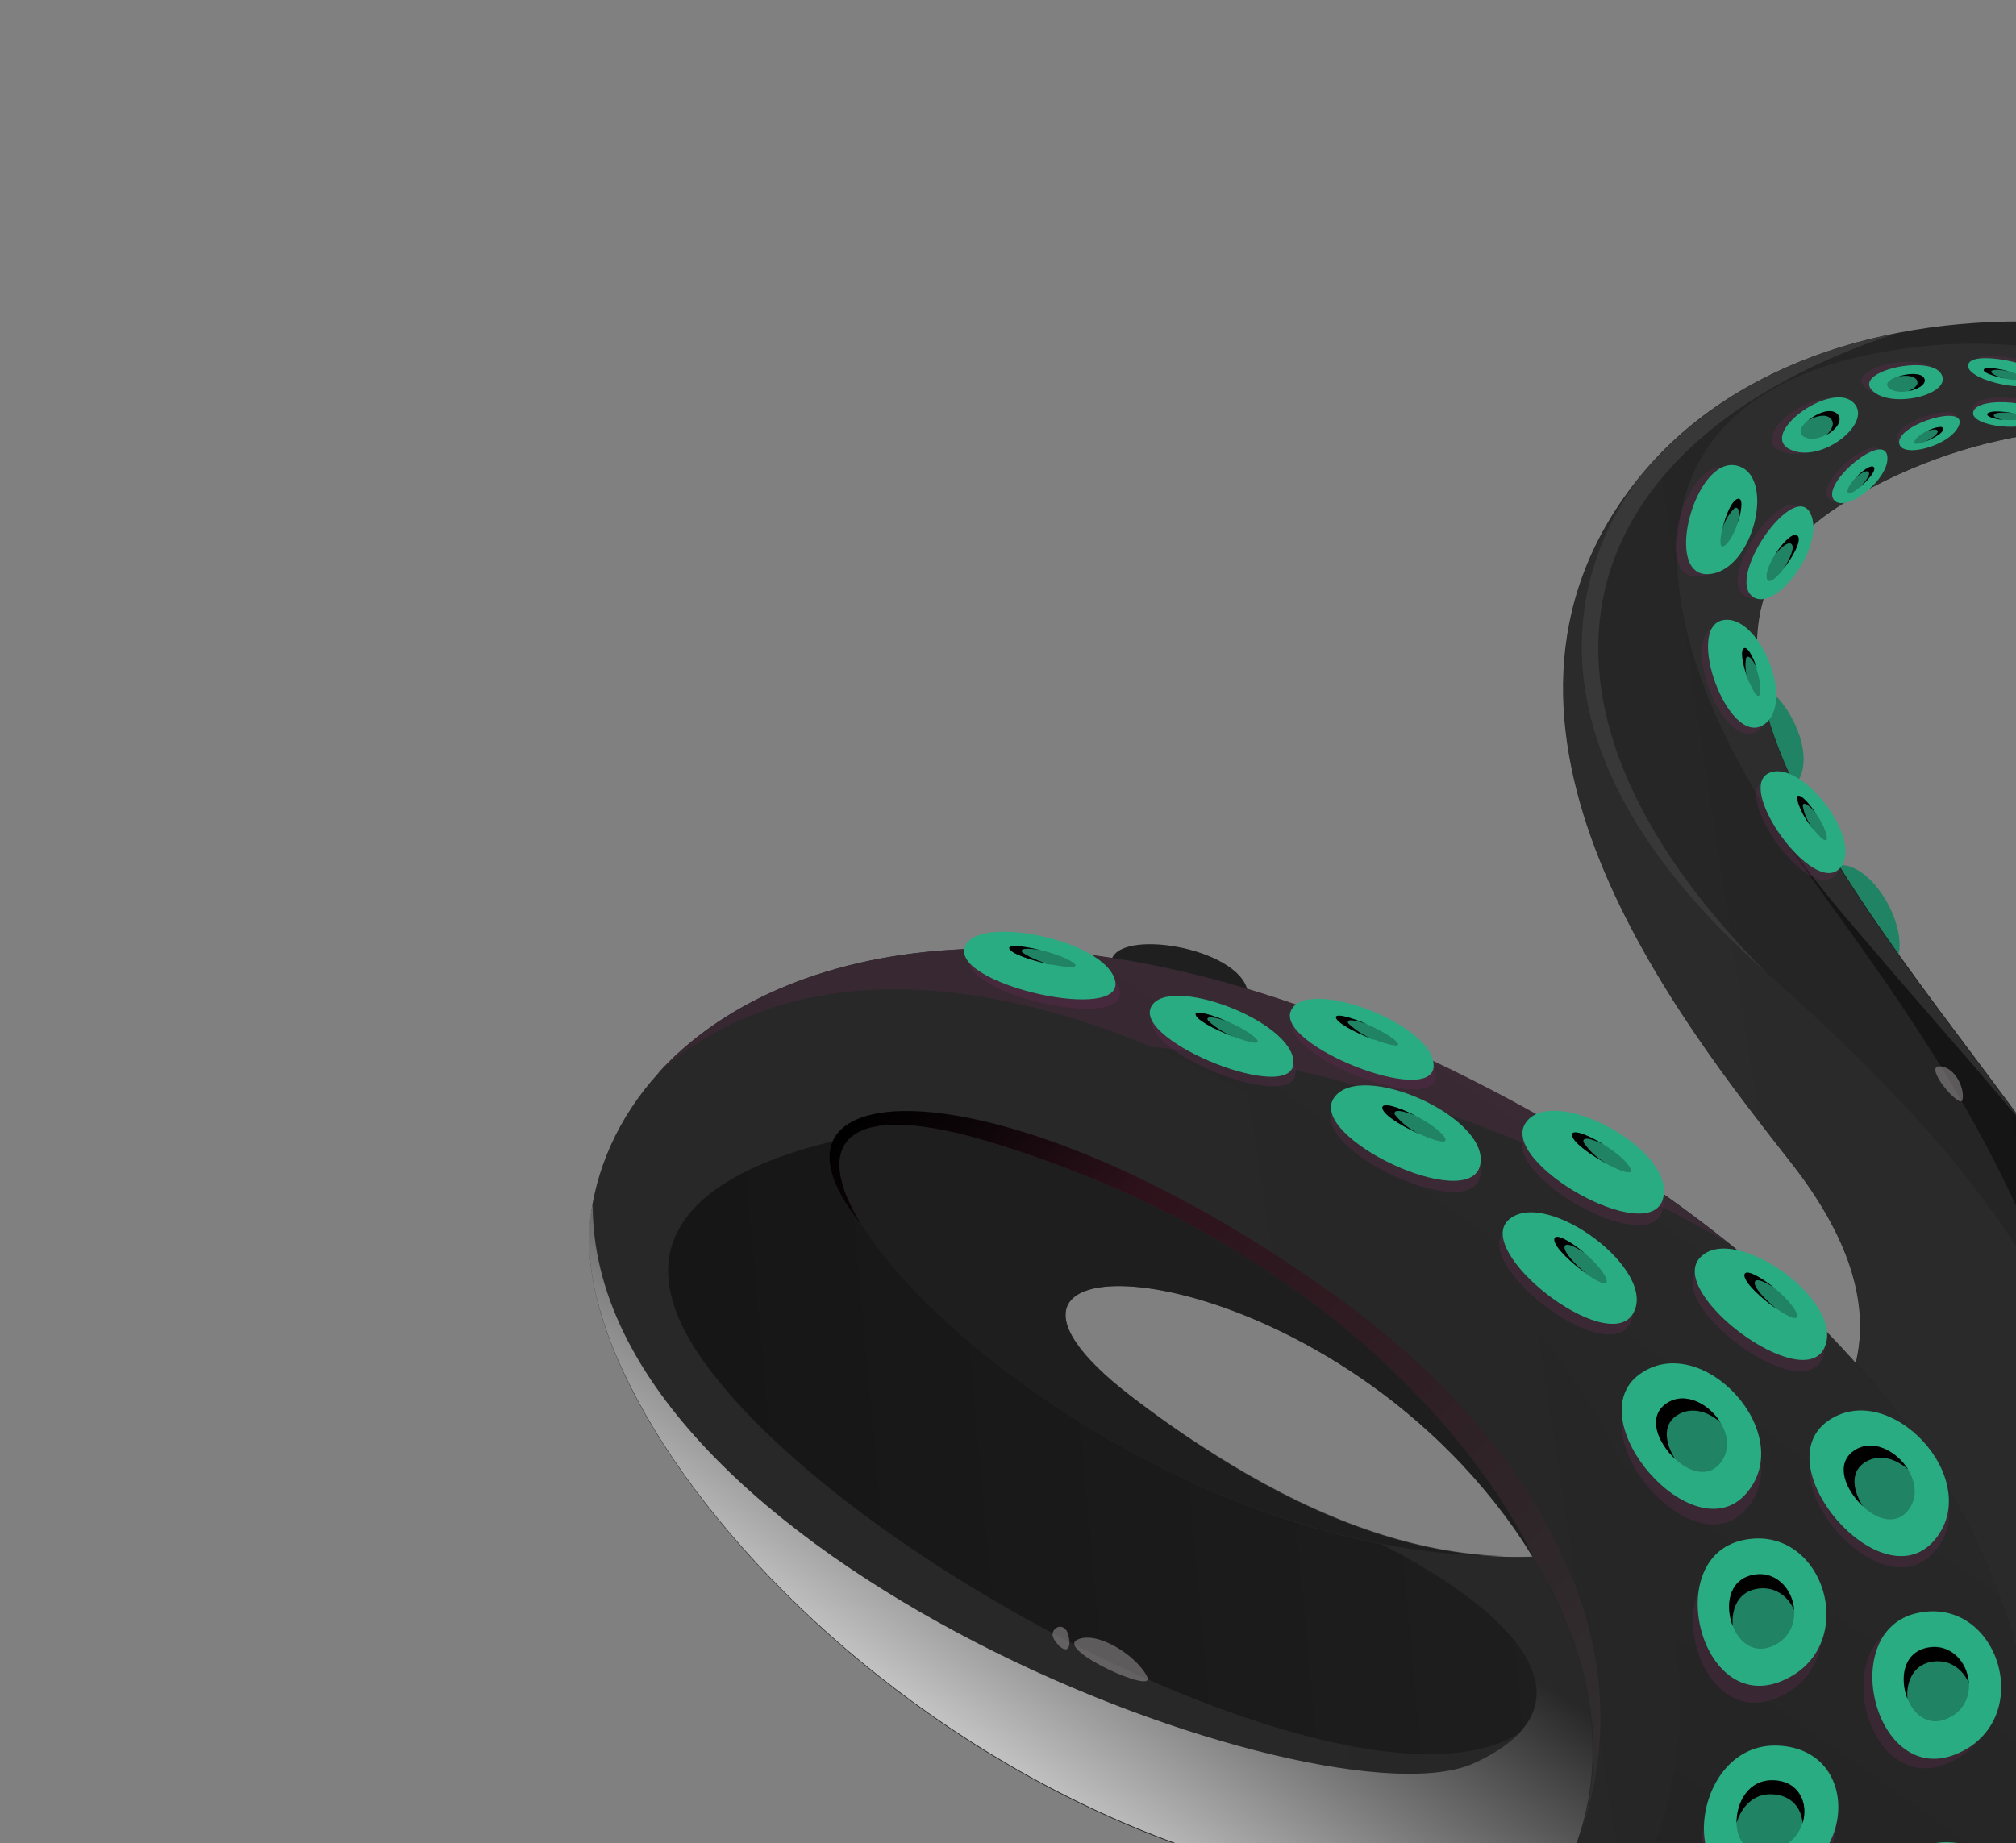 <svg width="351" height="321" viewBox="0 0 351 321" fill="none" xmlns="http://www.w3.org/2000/svg">
<rect x="0" y="0" width="351" height="321" fill="#808080" stroke="none"/>
<path d="M302.029 118.744C308.649 115.548 318.001 131.691 312.215 136.987C306.429 142.283 295.431 121.944 302.029 118.744Z" fill="#208363"/>
<path d="M318.751 151.071C325.349 147.87 334.72 164.036 328.912 169.328C323.103 174.62 312.127 154.285 318.751 151.071Z" fill="#208363"/>
<path d="M193.407 168.046C193.093 161.486 214.116 164.533 216.979 171.762C219.841 178.99 193.658 174.575 193.407 168.046Z" fill="#1F1F1F"/>
<path d="M405.964 111.745C405.964 111.745 380.138 120.988 405.435 137.62C430.732 154.252 468.438 130.211 435.449 90.537C402.46 50.862 318.444 41.121 284.853 83.799C251.262 126.478 292.655 177.945 312.017 202.738C331.379 227.531 327.273 249.001 297.506 263.267C267.74 277.533 236.392 273.344 197.078 243.291C157.765 213.238 228.523 216.302 263.569 266.14C298.615 315.978 262.554 362.328 202.619 355.942C134.866 348.722 41.468 324.557 9.535 394.652C9.535 394.652 -3.204 454.373 87.203 456.418C87.203 456.418 96.856 413.846 169.814 428.736C246.804 444.448 316.667 423.444 344.142 361.812C376.053 289.913 333.943 224.751 249.074 184.659C164.205 144.567 108.09 172.887 102.832 211.697C97.075 254.302 185.073 345.643 280.028 328.442C374.982 311.241 386.667 254.664 366.347 216.907C346.027 179.15 274.576 114.923 321.654 87.246C368.733 59.569 416.781 82.922 430.602 106.752C444.422 130.581 423.851 140.395 411.303 134.623C398.755 128.852 393.309 118.535 405.964 111.745Z" fill="url(#paint0_linear_105_1297)"/>
<path style="mix-blend-mode:multiply" opacity="0.72" d="M256.693 307.032C277.236 297.584 266.905 282.522 240.572 268.944C247.766 270.351 255.065 271.081 262.323 271.119C263.465 271.148 264.618 271.124 265.701 271.103L266.736 271.092C280.248 293.058 280.061 313.992 270.228 329.671C179.102 339.247 97.263 252.707 102.813 211.563C102.941 210.939 103.068 210.316 103.195 209.692C102.839 271.606 230.622 319.046 256.693 307.032Z" fill="url(#paint1_linear_105_1297)"/>
<path style="mix-blend-mode:multiply" opacity="0.72" d="M173.762 199.298C228.781 216.614 253.969 249.074 262.885 263.643C264.396 266.061 265.745 268.536 266.927 271.056L266.751 271.02C265.734 269.365 264.832 267.715 263.657 266.046C263.017 265.136 262.34 264.293 261.67 263.414C225.957 216.279 158.482 213.774 197.086 243.255C203.342 248.076 209.989 252.534 216.972 256.593C233.254 266.003 248.196 270.612 262.232 271.008C254.973 270.969 247.675 270.24 240.48 268.833C168.427 254.907 109.207 178.997 173.762 199.298Z" fill="url(#paint2_linear_105_1297)"/>
<path style="mix-blend-mode:multiply" opacity="0.72" d="M307.494 169.337C366.315 221.336 374.551 254.085 352.034 290.635C347.472 271.582 337.58 253.311 323.164 237.306C324.386 231.969 324.076 226.37 322.258 220.938C321.807 219.547 321.265 218.155 320.675 216.773C320.675 216.773 320.707 216.613 320.549 216.487C319.985 215.203 319.311 213.896 318.611 212.603C318.493 212.393 318.419 212.192 318.301 211.983C317.59 210.743 316.795 209.467 315.952 208.2C315.797 207.946 315.646 207.673 315.469 207.415C314.449 205.889 313.323 204.323 312.101 202.774C292.739 177.981 251.346 126.514 284.937 83.835C285.27 83.439 285.622 83.066 285.933 82.665C277.873 92.805 258.618 126.198 307.494 169.337Z" fill="url(#paint3_linear_105_1297)"/>
<path style="mix-blend-mode:color-dodge" d="M231.753 225.108C251.652 239.284 264.657 255.078 271.908 270.718C279.531 286.475 280.722 303.442 275.292 318.92C279.655 304.963 277.519 288.325 266.901 271.07C265.747 268.54 264.406 266.06 262.886 263.643C253.966 249.091 228.869 216.632 173.762 199.298C146.543 190.737 141.394 199.318 149.891 213.134L149.777 213.018C128.429 186.372 173.949 183.877 231.753 225.108Z" fill="url(#paint4_linear_105_1297)"/>
<path style="mix-blend-mode:color-dodge" d="M307.494 169.337C258.728 126.22 277.88 92.769 285.842 82.665C296.194 70.223 311.829 61.525 330.041 58.075C273.14 76.973 259.482 121.066 307.494 169.337Z" fill="url(#paint5_linear_105_1297)"/>
<path style="mix-blend-mode:color-dodge" d="M183.389 353.558C189.984 354.421 196.454 355.222 202.696 355.902C218.861 357.828 234.905 355.379 248.372 348.929C240.298 353.851 212.361 362.978 165.011 355.319C120.864 348.166 58.453 355.936 30.691 381.301C52.775 360.364 96.548 343.036 183.389 353.558Z" fill="url(#paint6_linear_105_1297)"/>
<path style="mix-blend-mode:color-dodge" opacity="0.44" d="M149.777 213.018L149.891 213.134C161.525 232.045 198.85 260.819 240.572 268.944C262.544 280.277 273.291 292.622 264.374 301.9C237.204 318.737 147.783 272.835 122.312 236.811C105.397 212.851 127.965 202.814 144.998 198.755C143.533 202.112 144.893 206.918 149.777 213.018Z" fill="url(#paint7_linear_105_1297)"/>
<path style="mix-blend-mode:color-dodge" opacity="0.44" d="M353.247 296.505C352.883 294.575 352.498 292.641 352.134 290.71C357.224 282.767 360.758 274.134 362.616 265.104C362.663 264.978 362.69 264.846 362.696 264.712C364.546 254.555 363.459 243.984 359.519 233.831C348.635 191.226 314.559 154.855 307.001 140.043C305.055 136.306 307.602 135.86 312.752 137.505C325.97 164.738 354.506 195.189 366.263 216.871C373.605 230.434 376.279 245.116 373.976 259.212C371.672 273.307 364.484 286.239 353.247 296.505Z" fill="url(#paint8_linear_105_1297)"/>
<path d="M249.011 184.517C279.866 199.109 304.971 217.02 323.017 237.35C338.971 254.987 349.37 275.376 353.18 296.492C356.808 317.183 354.101 339.105 344.075 361.687C316.697 423.413 246.877 444.315 169.747 428.611C96.789 413.721 87.159 456.297 87.159 456.297C46.592 455.442 26.828 442.853 17.308 429.329C69.138 312.351 195.286 383.101 245.452 361.325C302.969 336.372 294.369 288.424 287.356 267.339C283.889 256.987 278.781 246.949 272.169 237.496C241.982 194.217 157.898 147.92 114.516 186.948C135.835 163.349 184.099 153.935 249.011 184.517Z" fill="url(#paint9_linear_105_1297)"/>
<path d="M353.669 197.598C346.364 188.406 337.715 179.05 320.675 158.962C292.932 126.204 270.745 72.402 326.56 61.522C363.157 54.385 392.533 71.274 415.479 90.656C394.093 74.766 357.622 66.098 321.61 87.237C281.814 110.61 326.489 160.056 353.669 197.598Z" fill="url(#paint10_linear_105_1297)"/>
<g style="mix-blend-mode:multiply" opacity="0.27">
<path d="M114.513 186.966C135.836 163.349 184.099 153.935 249.012 184.516C267.822 193.282 285.29 204.041 300.924 216.491C286.084 207.894 245.337 186.439 200.546 182.327C169.695 169.406 136.75 166.969 114.513 186.966Z" fill="#632C53"/>
</g>
<g style="mix-blend-mode:color-dodge" opacity="0.6">
<path d="M199.769 292.075C201.159 295.161 184.063 287.384 187.481 285.595C190.899 283.806 197.982 288.351 199.769 292.075Z" fill="#8C8789"/>
</g>
<g style="mix-blend-mode:color-dodge" opacity="0.6">
<path d="M341.69 191.516C341.327 193.297 335.001 185.826 337.574 185.702C340.148 185.577 342.134 189.342 341.69 191.516Z" fill="#8C8789"/>
</g>
<g style="mix-blend-mode:color-dodge" opacity="0.6">
<path d="M183.512 285.472C182.378 283.607 185.455 281.915 186.066 284.991C186.678 288.067 184.89 287.72 183.512 285.472Z" fill="#8C8789"/>
</g>
<g style="mix-blend-mode:multiply" opacity="0.33">
<path d="M309.228 306.489C324.27 307.127 322.852 329.034 306.89 330.992C290.929 332.95 294.165 305.846 309.228 306.489Z" fill="#632C53"/>
</g>
<path d="M309.554 303.994C324.617 304.637 323.174 326.558 307.238 328.502C291.302 330.446 294.446 303.342 309.554 303.994Z" fill="#2AAC83"/>
<g style="mix-blend-mode:multiply" opacity="0.49">
<g style="mix-blend-mode:multiply" opacity="0.49">
<path d="M308.85 310.031C316.471 310.361 315.7 321.451 307.67 322.447C299.639 323.444 301.224 309.718 308.85 310.031Z" fill="black"/>
</g>
</g>
<g style="mix-blend-mode:multiply">
<g style="mix-blend-mode:multiply">
<path d="M308.535 312.472C311.95 312.612 313.68 314.933 313.839 317.526C314.919 314.146 313.333 310.222 308.85 310.031C304.367 309.84 302.29 313.945 302.348 317.483C303.136 314.748 305.29 312.293 308.535 312.472Z" fill="black"/>
</g>
</g>
<g style="mix-blend-mode:multiply" opacity="0.33">
<path d="M337.794 322.397C352.836 323.035 351.418 344.942 335.456 346.9C319.495 348.857 322.731 321.754 337.794 322.397Z" fill="#632C53"/>
</g>
<path d="M339.377 320.827C354.441 321.47 353.001 343.372 337.039 345.33C321.078 347.287 324.336 320.188 339.377 320.827Z" fill="#2AAC83"/>
<g style="mix-blend-mode:multiply" opacity="0.33">
<path d="M302.65 271.128C316.884 268.076 323.473 289.891 309.339 295.71C295.206 301.53 288.416 274.181 302.65 271.128Z" fill="#632C53"/>
</g>
<path d="M303.452 268.211C317.69 265.14 324.274 286.973 310.145 292.775C296.015 298.577 289.218 271.263 303.452 268.211Z" fill="#2AAC83"/>
<g style="mix-blend-mode:multiply" opacity="0.49">
<g style="mix-blend-mode:multiply" opacity="0.49">
<path d="M305.057 274.292C312.261 272.737 315.568 283.86 308.441 286.73C301.313 289.6 297.836 275.824 305.057 274.292Z" fill="black"/>
</g>
</g>
<g style="mix-blend-mode:multiply">
<g style="mix-blend-mode:multiply">
<path d="M305.613 276.743C308.853 276.05 311.298 277.903 312.371 280.405C312.162 276.818 309.219 273.359 305.057 274.291C300.896 275.224 300.347 279.714 301.683 283.179C301.42 280.305 302.541 277.397 305.613 276.743Z" fill="black"/>
</g>
</g>
<g style="mix-blend-mode:multiply" opacity="0.33">
<path d="M332.294 282.542C346.506 279.485 353.094 301.3 338.983 307.124C324.872 312.948 318.075 285.634 332.294 282.542Z" fill="#632C53"/>
</g>
<path d="M333.87 280.896C348.104 277.843 354.692 299.658 340.559 305.478C326.426 311.298 319.636 283.948 333.87 280.896Z" fill="#2AAC83"/>
<g style="mix-blend-mode:multiply" opacity="0.49">
<g style="mix-blend-mode:multiply" opacity="0.49">
<path d="M335.467 286.9C342.667 285.363 346 296.473 338.869 299.361C331.738 302.248 328.249 288.527 335.467 286.9Z" fill="black"/>
</g>
</g>
<g style="mix-blend-mode:multiply">
<g style="mix-blend-mode:multiply">
<path d="M336.027 289.446C339.267 288.753 341.712 290.606 342.785 293.108C342.576 289.521 339.632 286.062 335.453 286.972C331.273 287.882 330.761 292.417 332.1 295.864C331.837 292.99 333.043 290.118 336.027 289.446Z" fill="black"/>
</g>
</g>
<g style="mix-blend-mode:multiply" opacity="0.33">
<path d="M285.475 242.03C296.26 234.172 313.201 252.384 304 262.829C294.798 273.274 274.69 249.888 285.475 242.03Z" fill="#632C53"/>
</g>
<path d="M285.451 239.334C296.236 231.476 313.177 249.688 304.001 260.12C294.826 270.552 274.644 247.188 285.451 239.334Z" fill="#2AAC83"/>
<g style="mix-blend-mode:multiply" opacity="0.49">
<g style="mix-blend-mode:multiply" opacity="0.49">
<path d="M289.999 244.494C295.403 240.511 304.077 249.742 299.33 255.009C294.582 260.276 284.526 248.481 289.999 244.494Z" fill="black"/>
</g>
</g>
<g style="mix-blend-mode:multiply">
<g style="mix-blend-mode:multiply">
<path d="M291.769 246.619C294.221 244.836 297.303 245.707 299.535 247.703C297.502 244.392 293.207 242.161 289.999 244.494C286.791 246.828 288.621 251.247 291.662 254.113C289.961 251.428 289.426 248.312 291.769 246.619Z" fill="black"/>
</g>
</g>
<g style="mix-blend-mode:multiply" opacity="0.33">
<path d="M318.144 249.532C328.929 241.674 345.98 259.908 336.694 270.318C327.408 280.727 307.359 257.39 318.144 249.532Z" fill="#632C53"/>
</g>
<path d="M318.136 247.545C328.921 239.687 345.862 257.899 336.683 268.349C327.504 278.799 307.351 255.403 318.136 247.545Z" fill="#2AAC83"/>
<g style="mix-blend-mode:multiply" opacity="0.49">
<g style="mix-blend-mode:multiply" opacity="0.49">
<path d="M322.677 252.74C328.08 248.758 336.754 257.989 332.003 263.273C327.252 268.558 317.211 256.691 322.677 252.74Z" fill="black"/>
</g>
</g>
<g style="mix-blend-mode:multiply">
<g style="mix-blend-mode:multiply">
<path d="M324.453 254.83C326.906 253.047 329.988 253.917 332.22 255.913C330.187 252.603 325.891 250.372 322.683 252.705C319.476 255.039 321.305 259.458 324.347 262.324C322.646 259.639 322.111 256.523 324.453 254.83Z" fill="black"/>
</g>
</g>
<g style="mix-blend-mode:multiply" opacity="0.33">
<path d="M262.194 214.173C268.754 208.682 288.239 223.2 283.691 230.642C279.142 238.084 255.611 219.659 262.194 214.173Z" fill="#632C53"/>
</g>
<path d="M262.777 212.324C269.356 206.856 288.823 221.352 284.296 228.798C279.77 236.244 256.217 217.815 262.777 212.324Z" fill="#2AAC83"/>
<g style="mix-blend-mode:multiply" opacity="0.49">
<g style="mix-blend-mode:multiply" opacity="0.49">
<path d="M270.611 215.891C270.592 213.622 278.695 219.693 279.692 222.792C280.689 225.891 270.634 218.141 270.611 215.891Z" fill="black"/>
</g>
</g>
<g style="mix-blend-mode:multiply">
<g style="mix-blend-mode:multiply">
<path d="M272.398 217.257C272.374 216.25 274.027 216.921 275.917 218.235C273.39 216.105 270.609 214.554 270.611 215.89C270.614 217.227 273.67 220.022 276.276 221.872C274.232 220.193 272.407 218.224 272.398 217.257Z" fill="black"/>
</g>
</g>
<g style="mix-blend-mode:multiply" opacity="0.33">
<path d="M232.252 193.196C236.721 186.369 259.663 196.545 257.704 204.905C255.745 213.265 227.772 199.965 232.252 193.196Z" fill="#632C53"/>
</g>
<path d="M232.215 191.24C236.703 184.435 259.648 194.593 257.69 202.953C255.731 211.313 227.717 198.098 232.215 191.24Z" fill="#2AAC83"/>
<g style="mix-blend-mode:multiply" opacity="0.49">
<g style="mix-blend-mode:multiply" opacity="0.49">
<path d="M240.721 193.087C240.004 190.862 249.487 195.117 251.472 197.991C253.456 200.864 241.434 195.329 240.721 193.087Z" fill="black"/>
</g>
</g>
<g style="mix-blend-mode:multiply">
<g style="mix-blend-mode:multiply">
<path d="M242.837 194.076C242.512 193.082 244.26 193.402 246.465 194.297C243.433 192.732 240.3 191.777 240.714 193.123C241.127 194.47 244.92 196.58 247.918 197.86C245.857 196.999 244.092 195.685 242.837 194.076Z" fill="black"/>
</g>
</g>
<g style="mix-blend-mode:multiply" opacity="0.33">
<path d="M200.73 177.15C203.398 171.161 225.705 179.5 225.576 186.767C225.447 194.035 198.062 183.138 200.73 177.15Z" fill="#632C53"/>
</g>
<path d="M200.364 175.46C203.032 169.472 225.339 177.811 225.206 185.096C225.074 192.381 197.67 181.462 200.364 175.46Z" fill="#2AAC83"/>
<g style="mix-blend-mode:multiply" opacity="0.49">
<g style="mix-blend-mode:multiply" opacity="0.49">
<path d="M208.24 176.9C207.165 174.973 216.478 178.489 218.718 180.895C220.958 183.301 209.298 178.805 208.24 176.9Z" fill="black"/>
</g>
</g>
<g style="mix-blend-mode:multiply">
<g style="mix-blend-mode:multiply">
<path d="M210.302 177.711C209.834 176.855 211.439 177.09 213.562 177.82C210.568 176.522 207.6 175.768 208.241 176.901C208.882 178.034 212.63 179.801 215.539 180.84C213.543 180.145 211.745 179.071 210.302 177.711Z" fill="black"/>
</g>
</g>
<g style="mix-blend-mode:multiply" opacity="0.33">
<path d="M298.838 109.072C305.281 107.641 311.866 123.962 305.819 127.386C299.772 130.81 292.284 110.482 298.838 109.072Z" fill="#632C53"/>
</g>
<path d="M299.878 108.023C306.344 106.596 312.907 122.912 306.86 126.337C300.813 129.761 293.416 109.433 299.878 108.023Z" fill="#2AAC83"/>
<g style="mix-blend-mode:multiply" opacity="0.49">
<g style="mix-blend-mode:multiply" opacity="0.49">
<path d="M303.419 113.051C304.345 111.551 306.932 118.334 306.434 120.774C305.936 123.215 302.512 114.573 303.419 113.051Z" fill="black"/>
</g>
</g>
<g style="mix-blend-mode:multiply">
<g style="mix-blend-mode:multiply">
<path d="M303.999 114.599C304.416 113.905 305.189 114.842 305.915 116.456C305.188 114.174 304.031 112.193 303.486 113.065C302.94 113.938 303.75 116.831 304.573 118.985C303.944 117.555 303.747 116.047 303.999 114.599Z" fill="black"/>
</g>
</g>
<g style="mix-blend-mode:multiply" opacity="0.33">
<path d="M307.136 135.895C312.776 133.111 324.049 147.828 319.466 152.516C314.883 157.204 301.517 138.682 307.136 135.895Z" fill="#632C53"/>
</g>
<path d="M307.915 134.662C313.578 131.883 324.829 146.595 320.246 151.283C315.662 155.971 302.234 137.418 307.915 134.662Z" fill="#2AAC83"/>
<g style="mix-blend-mode:multiply" opacity="0.49">
<g style="mix-blend-mode:multiply" opacity="0.49">
<path d="M312.843 138.861C313.188 137.168 317.921 143.33 318.073 145.848C318.225 148.366 312.449 140.562 312.843 138.861Z" fill="black"/>
</g>
</g>
<g style="mix-blend-mode:multiply">
<g style="mix-blend-mode:multiply">
<path d="M313.866 140.257C314.022 139.491 315.092 140.322 316.189 141.696C314.789 139.555 313.09 137.872 312.842 138.86C313.266 140.863 314.276 142.79 315.783 144.471C314.744 143.189 314.085 141.742 313.866 140.257Z" fill="black"/>
</g>
</g>
<g style="mix-blend-mode:multiply" opacity="0.33">
<path d="M225.158 177.681C227.827 171.693 250.111 180.027 249.982 187.294C249.854 194.561 222.49 183.669 225.158 177.681Z" fill="#632C53"/>
</g>
<path d="M224.769 175.987C227.46 170.003 249.745 178.337 249.612 185.623C249.479 192.908 221.991 181.953 224.769 175.987Z" fill="#2AAC83"/>
<g style="mix-blend-mode:multiply" opacity="0.49">
<g style="mix-blend-mode:multiply" opacity="0.49">
<path d="M232.673 177.414C231.615 175.51 240.892 179.092 243.15 181.409C245.409 183.725 233.748 179.341 232.673 177.414Z" fill="black"/>
</g>
</g>
<g style="mix-blend-mode:multiply">
<g style="mix-blend-mode:multiply">
<path d="M234.756 178.229C234.266 177.368 235.892 177.607 238.012 178.355C234.996 177.053 232.05 176.304 232.673 177.414C233.295 178.525 237.058 180.332 239.968 181.371C237.979 180.67 236.189 179.591 234.756 178.229Z" fill="black"/>
</g>
</g>
<g style="mix-blend-mode:multiply" opacity="0.33">
<path d="M168.691 166.9C169.813 160.503 193.306 165.168 194.943 172.443C196.579 179.718 167.544 173.31 168.691 166.9Z" fill="#632C53"/>
</g>
<path d="M167.895 165.289C169.021 158.875 192.536 163.544 194.15 170.815C195.765 178.085 166.707 171.672 167.895 165.289Z" fill="#2AAC83"/>
<g style="mix-blend-mode:multiply" opacity="0.49">
<g style="mix-blend-mode:multiply" opacity="0.49">
<path d="M175.858 165.411C174.375 163.68 184.162 165.659 186.875 167.66C189.589 169.661 177.337 167.161 175.858 165.411Z" fill="black"/>
</g>
</g>
<g style="mix-blend-mode:multiply">
<g style="mix-blend-mode:multiply">
<path d="M178.032 165.892C177.366 165.106 178.978 165.082 181.214 165.483C178.008 164.662 174.986 164.398 175.858 165.411C176.73 166.424 180.782 167.603 183.837 168.153C181.747 167.783 179.754 167.007 178.032 165.892Z" fill="black"/>
</g>
</g>
<g style="mix-blend-mode:multiply" opacity="0.33">
<path d="M295.584 220.95C301.446 214.723 321.017 228.59 317.201 236.72C313.384 244.849 289.69 227.115 295.584 220.95Z" fill="#632C53"/>
</g>
<path d="M296.006 218.995C301.868 212.767 321.461 226.639 317.626 234.746C313.791 242.853 290.115 225.142 296.006 218.995Z" fill="#2AAC83"/>
<g style="mix-blend-mode:multiply" opacity="0.49">
<g style="mix-blend-mode:multiply" opacity="0.49">
<path d="M303.714 222.164C303.552 219.81 311.68 225.645 312.831 228.775C313.983 231.906 303.873 224.534 303.714 222.164Z" fill="black"/>
</g>
</g>
<g style="mix-blend-mode:multiply">
<g style="mix-blend-mode:multiply">
<path d="M305.509 223.495C305.426 222.439 307.028 223.026 308.928 224.286C306.387 222.227 303.605 220.787 303.715 222.164C303.824 223.541 306.909 226.305 309.401 228.039C307.46 226.418 305.58 224.494 305.509 223.495Z" fill="black"/>
</g>
</g>
<g style="mix-blend-mode:multiply" opacity="0.33">
<path d="M265.539 197.559C270.224 190.683 291.77 202.188 289.445 210.771C287.119 219.353 260.879 204.421 265.539 197.559Z" fill="#632C53"/>
</g>
<path d="M265.63 195.536C270.315 188.66 291.861 200.165 289.536 208.747C287.211 217.33 260.944 202.411 265.63 195.536Z" fill="#2AAC83"/>
<g style="mix-blend-mode:multiply" opacity="0.49">
<g style="mix-blend-mode:multiply" opacity="0.49">
<path d="M273.725 197.818C273.148 195.474 282.122 200.312 283.799 203.345C285.475 206.378 274.299 200.181 273.725 197.818Z" fill="black"/>
</g>
</g>
<g style="mix-blend-mode:multiply">
<g style="mix-blend-mode:multiply">
<path d="M275.703 198.928C275.436 197.871 277.122 198.271 279.184 199.304C276.354 197.539 273.389 196.433 273.726 197.819C274.062 199.205 277.555 201.551 280.402 203.005C278.43 202.012 276.799 200.597 275.703 198.928Z" fill="black"/>
</g>
</g>
<g style="mix-blend-mode:multiply" opacity="0.33">
<path d="M320.711 70.164C324.77 73.554 315.325 81.147 309.835 78.468C304.345 75.788 316.655 66.757 320.711 70.164Z" fill="#632C53"/>
</g>
<path d="M322.52 69.958C326.58 73.348 317.134 80.941 311.644 78.261C306.155 75.582 318.464 66.551 322.52 69.958Z" fill="#2AAC83"/>
<g style="mix-blend-mode:multiply" opacity="0.49">
<g style="mix-blend-mode:multiply" opacity="0.49">
<path d="M319.76 72.012C321.698 73.762 316.826 77.501 314.151 76.101C311.476 74.701 317.756 70.248 319.76 72.012Z" fill="black"/>
</g>
</g>
<g style="mix-blend-mode:multiply">
<g style="mix-blend-mode:multiply">
<path d="M318.634 72.803C319.532 73.58 319.042 74.742 318.038 75.725C319.769 74.779 321.014 73.066 319.826 72.025C318.638 70.985 316.324 71.979 314.832 73.215C316.141 72.424 317.869 72.053 318.634 72.803Z" fill="black"/>
</g>
</g>
<g style="mix-blend-mode:multiply" opacity="0.33">
<path d="M336.794 64.576C338.831 68.091 328.054 70.735 324.63 67.382C321.205 64.03 334.779 61.065 336.794 64.576Z" fill="#632C53"/>
</g>
<path d="M338.006 65.157C340.021 68.668 329.263 71.335 325.952 67.986C322.642 64.638 336.057 61.66 338.006 65.157Z" fill="#2AAC83"/>
<g style="mix-blend-mode:multiply" opacity="0.49">
<g style="mix-blend-mode:multiply" opacity="0.49">
<path d="M334.891 65.801C336.054 67.523 330.735 69.185 328.881 67.581C327.028 65.978 333.727 64.079 334.891 65.801Z" fill="black"/>
</g>
</g>
<g style="mix-blend-mode:multiply">
<g style="mix-blend-mode:multiply">
<path d="M333.698 66.133C334.206 66.905 333.389 67.648 332.237 68.118C334.021 67.814 335.579 66.814 335.001 65.824C334.422 64.834 332.044 65.016 330.452 65.619C331.714 65.283 333.205 65.402 333.698 66.133Z" fill="black"/>
</g>
</g>
<g style="mix-blend-mode:multiply" opacity="0.33">
<path d="M343.718 62.926C342.504 65.5 353.736 68.386 356.396 66.034C359.057 63.681 344.957 60.34 343.718 62.926Z" fill="#632C53"/>
</g>
<path d="M342.745 63.303C341.506 65.89 352.76 68.78 355.398 66.424C358.037 64.067 343.981 60.734 342.745 63.303Z" fill="#2AAC83"/>
<g style="mix-blend-mode:multiply" opacity="0.49">
<g style="mix-blend-mode:multiply" opacity="0.49">
<path d="M345.398 64.364C344.886 65.187 350.781 66.669 351.958 65.962C353.135 65.256 345.947 63.474 345.398 64.364Z" fill="black"/>
</g>
</g>
<g style="mix-blend-mode:multiply">
<g style="mix-blend-mode:multiply">
<path d="M346.72 64.634C346.482 65.012 347.552 65.509 348.9 65.877C347.027 65.495 345.12 64.827 345.405 64.329C345.691 63.83 348.07 64.204 349.922 64.694C348.401 64.383 347.002 64.265 346.72 64.634Z" fill="black"/>
</g>
</g>
<g style="mix-blend-mode:multiply" opacity="0.33">
<path d="M303.261 103.368C307.035 107.368 316.46 94.927 313.681 89.2C310.902 83.473 299.578 99.369 303.261 103.368Z" fill="#632C53"/>
</g>
<path d="M304.8 103.59C308.574 107.589 317.999 95.148 315.22 89.422C312.44 83.695 301.117 99.591 304.8 103.59Z" fill="#2AAC83"/>
<g style="mix-blend-mode:multiply" opacity="0.49">
<g style="mix-blend-mode:multiply" opacity="0.49">
<path d="M313.017 93.352C311.891 91.897 307.014 98.474 307.621 100.788C308.227 103.101 314.169 94.793 313.017 93.352Z" fill="black"/>
</g>
</g>
<g style="mix-blend-mode:multiply">
<g style="mix-blend-mode:multiply">
<path d="M311.982 94.829C311.474 94.169 310.195 95.151 309.023 96.619C310.391 94.412 312.344 92.49 313.018 93.352C313.691 94.213 312.133 97.013 310.522 99.06C311.66 97.306 312.453 95.445 311.982 94.829Z" fill="black"/>
</g>
</g>
<g style="mix-blend-mode:multiply" opacity="0.33">
<path d="M318.199 86.522C319.875 89.555 328.346 83.025 327.604 79.013C326.862 75.002 316.522 83.489 318.199 86.522Z" fill="#632C53"/>
</g>
<path d="M319.165 86.849C320.841 89.882 329.312 83.352 328.574 79.323C327.835 75.293 317.485 83.834 319.165 86.849Z" fill="#2AAC83"/>
<g style="mix-blend-mode:multiply" opacity="0.49">
<g style="mix-blend-mode:multiply" opacity="0.49">
<path d="M326.287 81.417C325.745 80.36 321.597 84.042 321.669 85.597C321.742 87.152 326.829 82.474 326.287 81.417Z" fill="black"/>
</g>
</g>
<g style="mix-blend-mode:multiply">
<g style="mix-blend-mode:multiply">
<path d="M325.382 82.253C325.135 81.776 324.163 82.264 323.192 83.087C324.415 81.815 325.955 80.793 326.287 81.417C326.618 82.042 325.182 83.679 323.848 84.817C324.834 83.812 325.636 82.695 325.382 82.253Z" fill="black"/>
</g>
</g>
<g style="mix-blend-mode:multiply" opacity="0.33">
<path d="M330.209 76.26C330.057 79.477 339.237 77.007 340.644 73.378C342.05 69.749 330.382 73.047 330.209 76.26Z" fill="#632C53"/>
</g>
<path d="M330.65 76.907C330.499 80.124 339.789 77.677 341.089 74.008C342.389 70.339 330.934 73.717 330.65 76.907Z" fill="#2AAC83"/>
<g style="mix-blend-mode:multiply" opacity="0.49">
<g style="mix-blend-mode:multiply" opacity="0.49">
<path d="M338.355 74.693C338.309 73.57 333.79 75.469 333.319 76.876C332.848 78.283 338.405 75.798 338.355 74.693Z" fill="black"/>
</g>
</g>
<g style="mix-blend-mode:multiply">
<g style="mix-blend-mode:multiply">
<path d="M337.373 75.124C337.335 74.634 336.417 74.743 335.372 75.142C336.758 74.423 338.328 74.038 338.355 74.693C338.382 75.349 336.692 76.321 335.269 76.884C336.395 76.316 337.388 75.609 337.373 75.124Z" fill="black"/>
</g>
</g>
<g style="mix-blend-mode:multiply" opacity="0.33">
<path d="M343.71 70.496C341.601 73.073 351.564 74.865 354.944 72.362C358.323 69.86 345.801 67.898 343.71 70.496Z" fill="#632C53"/>
</g>
<path d="M343.807 71.259C341.716 73.857 351.661 75.627 355.041 73.125C358.42 70.622 345.895 68.678 343.807 71.259Z" fill="#2AAC83"/>
<g style="mix-blend-mode:multiply" opacity="0.49">
<g style="mix-blend-mode:multiply" opacity="0.49">
<path d="M346.081 71.927C345.29 72.767 350.504 73.646 351.971 72.869C353.438 72.092 346.839 71.135 346.081 71.927Z" fill="black"/>
</g>
</g>
<g style="mix-blend-mode:multiply">
<g style="mix-blend-mode:multiply">
<path d="M347.227 72.161C346.871 72.552 347.735 72.932 348.925 73.175C347.217 72.994 345.598 72.496 346.067 71.998C346.535 71.5 348.668 71.62 350.303 71.935C348.955 71.79 347.553 71.8 347.227 72.161Z" fill="black"/>
</g>
</g>
<g style="mix-blend-mode:multiply" opacity="0.33">
<path d="M300.435 81.449C307.531 82.897 303.548 99.938 295.605 100.395C287.661 100.853 293.307 79.938 300.435 81.449Z" fill="#632C53"/>
</g>
<path d="M302.259 81.06C309.354 82.508 305.372 99.549 297.432 99.989C289.492 100.428 295.09 79.523 302.259 81.06Z" fill="#2AAC83"/>
<g style="mix-blend-mode:multiply" opacity="0.49">
<g style="mix-blend-mode:multiply" opacity="0.49">
<path d="M302.392 86.933C304.233 86.01 302.536 93.087 300.396 94.915C298.255 96.742 300.573 87.861 302.392 86.933Z" fill="black"/>
</g>
</g>
<g style="mix-blend-mode:multiply">
<g style="mix-blend-mode:multiply">
<path d="M301.98 88.501C302.798 88.093 302.918 89.305 302.591 90.909C303.335 88.611 303.511 86.401 302.392 86.933C301.274 87.466 300.244 90.374 299.771 92.579C300.088 91.067 300.845 89.669 301.98 88.501Z" fill="black"/>
</g>
</g>
<defs>
<linearGradient id="paint0_linear_105_1297" x1="600.367" y1="242.809" x2="212.287" y2="302.037" gradientUnits="userSpaceOnUse">
<stop stop-color="#1F1F1F"/>
<stop offset="1" stop-color="#282828"/>
</linearGradient>
<linearGradient id="paint1_linear_105_1297" x1="159.377" y1="296.638" x2="197.453" y2="242.596" gradientUnits="userSpaceOnUse">
<stop stop-color="white"/>
<stop offset="1" stop-color="#282828"/>
</linearGradient>
<linearGradient id="paint2_linear_105_1297" x1="-80068.5" y1="-4032.36" x2="-79830.5" y2="-5198.68" gradientUnits="userSpaceOnUse">
<stop stop-color="white"/>
<stop offset="1" stop-color="#1C1B1B"/>
</linearGradient>
<linearGradient id="paint3_linear_105_1297" x1="-74217.4" y1="20572.5" x2="-72440.6" y2="11866.5" gradientUnits="userSpaceOnUse">
<stop stop-color="white"/>
<stop offset="1" stop-color="#2C2C2C"/>
</linearGradient>
<linearGradient id="paint4_linear_105_1297" x1="293.965" y1="300.445" x2="169.153" y2="174.196" gradientUnits="userSpaceOnUse">
<stop stop-color="#303030"/>
<stop offset="0.75" stop-color="#2E121B"/>
<stop offset="0.91" stop-color="#0D0508"/>
<stop offset="1"/>
</linearGradient>
<linearGradient id="paint5_linear_105_1297" x1="-27657.6" y1="7935.89" x2="-29214.5" y2="7618.15" gradientUnits="userSpaceOnUse">
<stop stop-color="#383838"/>
<stop offset="0.75" stop-color="#2E121B"/>
<stop offset="0.91" stop-color="#0D0508"/>
<stop offset="1"/>
</linearGradient>
<linearGradient id="paint6_linear_105_1297" x1="-115437" y1="-1734.27" x2="-127834" y2="-4264.33" gradientUnits="userSpaceOnUse">
<stop stop-color="#404040"/>
<stop offset="0.75" stop-color="#2E121B"/>
<stop offset="0.91" stop-color="#0D0508"/>
<stop offset="1"/>
</linearGradient>
<linearGradient id="paint7_linear_105_1297" x1="125.191" y1="251.605" x2="566.093" y2="211.138" gradientUnits="userSpaceOnUse">
<stop/>
<stop offset="1" stop-color="#383838"/>
</linearGradient>
<linearGradient id="paint8_linear_105_1297" x1="-52520.8" y1="14864.6" x2="-63563.8" y2="7993.18" gradientUnits="userSpaceOnUse">
<stop/>
<stop offset="1" stop-color="#383838"/>
</linearGradient>
<linearGradient id="paint9_linear_105_1297" x1="66.165" y1="441.175" x2="329.964" y2="66.754" gradientUnits="userSpaceOnUse">
<stop stop-color="#181818"/>
<stop offset="1" stop-color="#303030"/>
</linearGradient>
<linearGradient id="paint10_linear_105_1297" x1="-76071" y1="15838.2" x2="-69203" y2="-17814.8" gradientUnits="userSpaceOnUse">
<stop stop-color="#181818"/>
<stop offset="1" stop-color="#303030"/>
</linearGradient>
</defs>
</svg>
